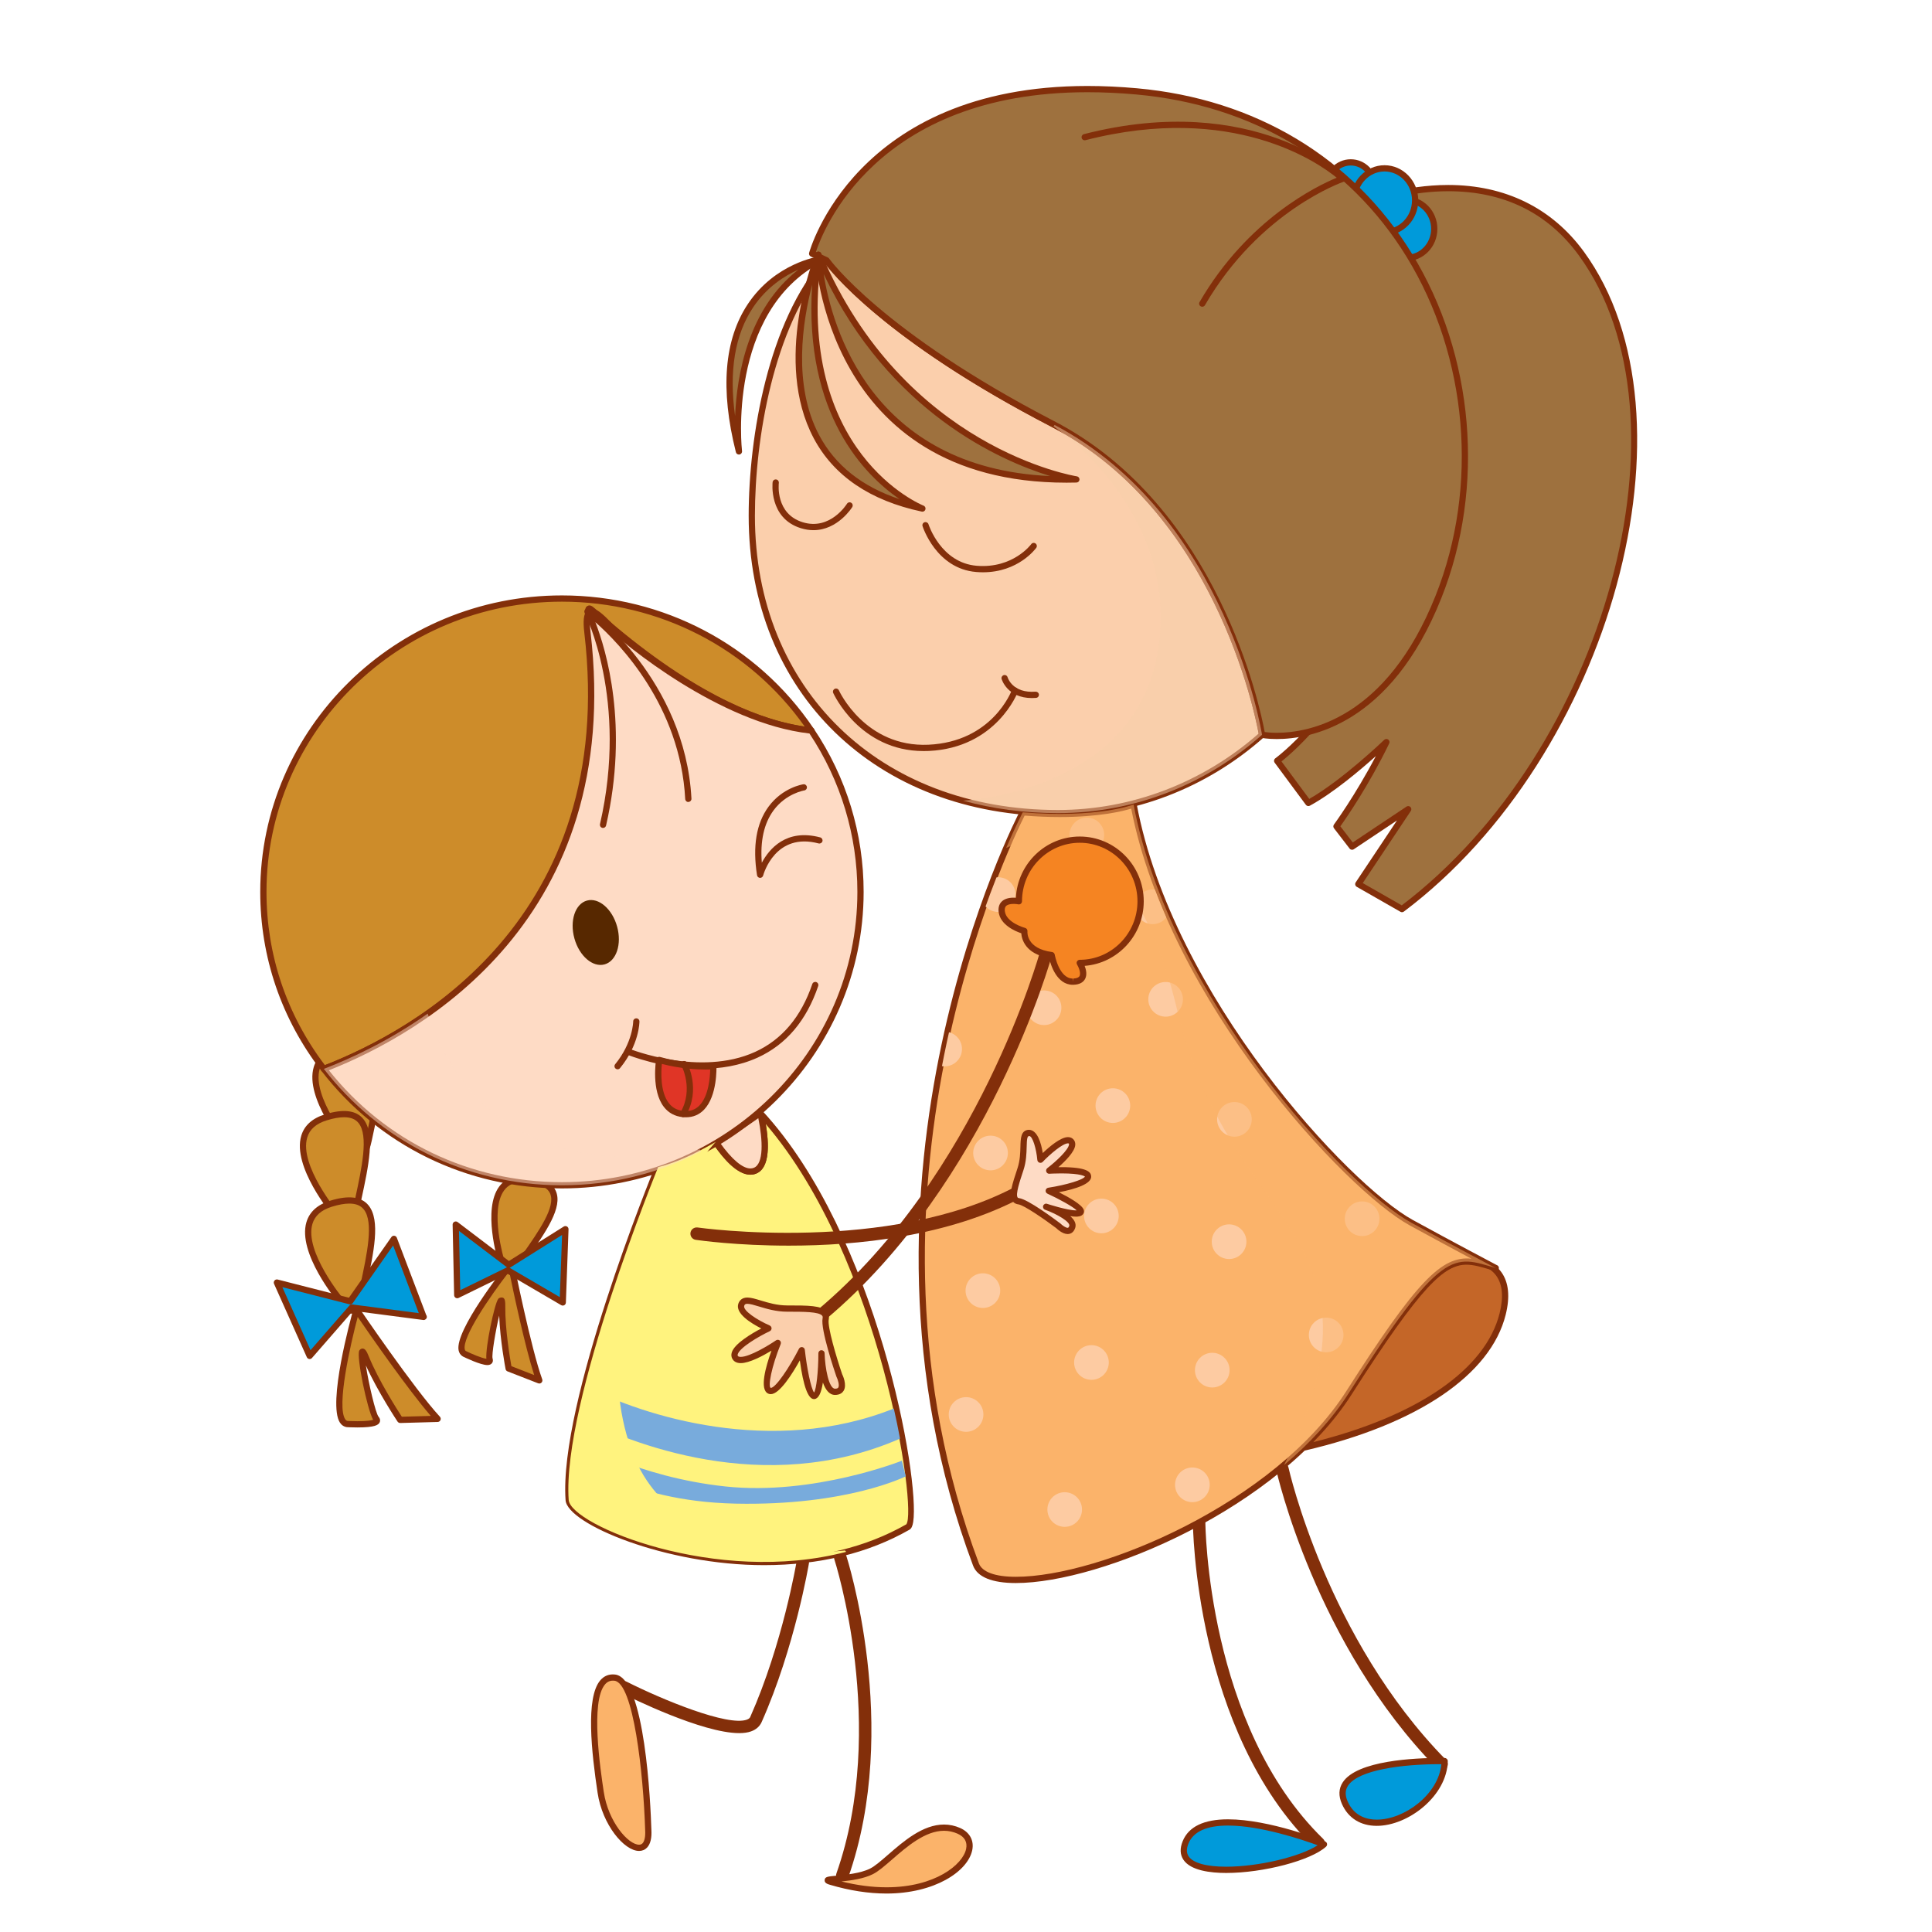 <?xml version="1.0" encoding="utf-8"?>
<!-- Generator: Adobe Illustrator 16.0.0, SVG Export Plug-In . SVG Version: 6.00 Build 0)  -->
<!DOCTYPE svg PUBLIC "-//W3C//DTD SVG 1.1//EN" "http://www.w3.org/Graphics/SVG/1.1/DTD/svg11.dtd">
<svg version="1.1" id="Capa_1" xmlns="http://www.w3.org/2000/svg" xmlns:xlink="http://www.w3.org/1999/xlink" x="0px" y="0px"
	 width="400px" height="400px" viewBox="0 0 400 400" enable-background="new 0 0 400 400" xml:space="preserve">
<g>
	<g>
		<g>
			<g>
				<path fill="#FFF37E" d="M157.445,230.511c0.742,3.276,2.017,10.626-1.146,11.875c-2.786,1.101-6.216-3.135-8.126-5.954
					c-3.752,2.16-8.093,4.295-11.903,5.201c0,0-19.973,48.729-18.528,68.925c0.435,6.03,41.27,22.13,70.22,5.598
					C190.973,314.438,182.805,258.11,157.445,230.511z"/>
				<path fill="#832F0A" d="M158.183,324.047c-0.002,0-0.002,0-0.002,0c-20.292,0-40.728-8.504-41.084-13.44
					c-1.438-20.117,17.755-67.223,18.572-69.218c0.08-0.192,0.245-0.336,0.45-0.386c3.188-0.756,7.135-2.483,11.731-5.13
					c0.293-0.166,0.666-0.085,0.855,0.197c2.891,4.256,5.594,6.404,7.357,5.715c2.215-0.877,1.84-6.324,0.751-11.13
					c-0.064-0.285,0.071-0.58,0.331-0.716c0.259-0.136,0.578-0.081,0.775,0.136c23.699,25.789,32.558,75.978,31.148,85.029
					c-0.138,0.884-0.38,1.382-0.787,1.614C179.766,321.58,169.637,324.047,158.183,324.047z M136.743,242.183
					c-1.68,4.156-19.714,49.342-18.357,68.33c0.241,3.354,18.556,12.239,39.795,12.243c11.227,0,21.139-2.411,29.46-7.16
					c2.313-2.895-5.241-55.047-29.096-82.873c0.686,4.049,0.896,9.116-2.008,10.263c-0.377,0.15-0.774,0.224-1.186,0.224
					c-2.622,0.002-5.401-3.109-7.373-5.921C143.645,239.745,139.869,241.391,136.743,242.183z"/>
			</g>
			<g>
				<g>
					<path fill="#78ABDC" d="M186.344,297.851c-0.37-1.975-0.801-4.06-1.288-6.229c-25.244,10.078-52.129,1.436-63.595-4.537
						c-0.543,2.166-1.038,4.299-1.477,6.379C130.032,298.58,158.127,310.18,186.344,297.851z"/>
				</g>
			</g>
			<g>
				<path fill="#78ABDC" d="M119.194,298.225l-0.323,3.069c0,0,10.485,9.534,33.438,10.017c23.102,0.484,35.218-5.653,35.218-5.653
					l-0.807-3.231c0,0-18.254,7.269-36.51,5.332C131.957,305.818,119.194,298.225,119.194,298.225z"/>
			</g>
			<g>
				<path fill="#FEDBC5" d="M156.299,242.386c3.163-1.249,1.889-8.599,1.146-11.875c-0.024-0.023-0.047-0.052-0.072-0.077
					c0,0-4.042,3.028-9.2,5.998C150.083,239.251,153.513,243.486,156.299,242.386z"/>
				<path fill="#832F0A" d="M155.352,243.209L155.352,243.209c-2.777,0-5.728-3.486-7.716-6.415
					c-0.101-0.147-0.135-0.331-0.094-0.506s0.152-0.326,0.309-0.415c5.063-2.915,9.097-5.926,9.137-5.957
					c0.251-0.188,0.603-0.168,0.831,0.048c0.085,0.085,0.229,0.286,0.257,0.406c0.933,4.114,1.973,11.229-1.538,12.615
					C156.16,243.136,155.763,243.209,155.352,243.209z M149.1,236.64c2.382,3.363,4.642,5.277,6.252,5.277l0,0
					c0.251,0,0.484-0.042,0.712-0.132c2.085-0.824,1.875-5.7,0.935-10.277C155.654,232.47,152.667,234.55,149.1,236.64z"/>
			</g>
		</g>
		<g>
			<g>
				<g>
					<g>
						<path fill="#CD8C2A" d="M115.974,235.664c0,0-5.532-18.078,5.254-16.974s4.03,9.626-1.441,17.501
							C116.543,240.856,115.974,235.664,115.974,235.664z"/>
						<path fill="#832F0A" d="M117.478,238.782c-1.763,0-2.112-2.736-2.145-3.05c-0.113-0.326-3.272-10.83,0.192-15.515
							c1.258-1.694,3.139-2.438,5.767-2.168c3.223,0.331,5.167,1.319,5.948,3.026c1.551,3.397-2.06,8.544-5.884,13.995l-1.042,1.488
							C119.262,238.075,118.359,238.782,117.478,238.782z M120.309,219.291c-1.671,0-2.896,0.553-3.743,1.695
							c-3.079,4.162-0.007,14.386,0.024,14.488c0.112,0.891,0.491,2.016,0.888,2.016c0.104,0,0.673-0.081,1.779-1.668l1.043-1.493
							c3.446-4.912,7.011-9.993,5.765-12.716c-0.563-1.236-2.215-2.003-4.902-2.277C120.865,219.304,120.58,219.291,120.309,219.291
							z"/>
					</g>
					<g>
						<path fill="#CD8C2A" d="M109.029,246.288c0,0-5.534-18.079,5.25-16.974c10.787,1.103,4.032,9.626-1.439,17.5
							C109.593,251.482,109.029,246.288,109.029,246.288z"/>
						<path fill="#832F0A" d="M110.529,249.406c-1.761,0-2.109-2.736-2.146-3.05c-0.109-0.326-3.268-10.831,0.195-15.515
							c1.256-1.694,3.132-2.438,5.764-2.169c3.224,0.328,5.17,1.32,5.949,3.025c1.554,3.397-2.056,8.545-5.88,13.993l-1.042,1.492
							C112.315,248.702,111.412,249.406,110.529,249.406z M113.359,229.915c-1.674,0-2.896,0.553-3.74,1.694
							c-3.079,4.16-0.005,14.387,0.026,14.488c0.111,0.894,0.489,2.019,0.884,2.019c0.105,0,0.676-0.083,1.779-1.672l1.045-1.493
							c3.445-4.914,7.009-9.992,5.762-12.716c-0.563-1.236-2.215-2.001-4.903-2.276
							C113.914,229.928,113.632,229.915,113.359,229.915z"/>
					</g>
					<g>
						<path fill="#CD8C2A" d="M103.793,261.127c0,0-5.531-18.083,5.25-16.976c10.787,1.104,4.034,9.626-1.438,17.5
							C104.358,266.318,103.793,261.127,103.793,261.127z"/>
						<path fill="#832F0A" d="M105.295,264.243c-1.761,0-2.109-2.733-2.143-3.047c-0.113-0.324-3.271-10.835,0.193-15.518
							c1.255-1.696,3.134-2.435,5.763-2.17c3.224,0.33,5.171,1.319,5.948,3.027c1.555,3.397-2.057,8.546-5.88,13.995l-1.042,1.49
							C107.08,263.539,106.177,264.243,105.295,264.243z M108.125,244.75c-1.672,0-2.896,0.554-3.74,1.694
							c-3.083,4.167-0.006,14.392,0.025,14.493c0.111,0.892,0.488,2.015,0.885,2.015c0.102,0,0.675-0.081,1.778-1.668l1.046-1.493
							c3.445-4.914,7.011-9.993,5.764-12.717c-0.565-1.238-2.217-2.005-4.906-2.279C108.679,244.765,108.396,244.75,108.125,244.75z
							"/>
					</g>
				</g>
				<g>
					<g>
						<path fill="#CD8C2A" d="M105.781,261.753c0,0,3.502,17.498,5.872,24.045l-6.346-2.474c0,0-1.408-7.372-1.341-12.891
							c0.07-5.512-3.127,9.358-2.597,11.023c0.53,1.662-5.251-1.189-5.251-1.189C92.683,278.201,105.781,261.753,105.781,261.753
							L105.781,261.753z"/>
					</g>
					<g>
						<path fill="#832F0A" d="M111.653,286.443c-0.079,0-0.157-0.015-0.232-0.043l-6.352-2.473
							c-0.207-0.082-0.357-0.264-0.396-0.481c-0.053-0.27-1.126-5.932-1.323-11.057c-0.761,3.206-1.591,8.131-1.363,8.871
							c0.147,0.459,0.02,0.767-0.111,0.949c-0.202,0.274-0.531,0.414-0.97,0.414c-1.429,0-4.702-1.593-5.071-1.772
							c-0.498-0.298-0.789-0.743-0.891-1.315c-0.747-4.129,9.198-16.758,10.333-18.188c0.159-0.191,0.415-0.281,0.661-0.224
							c0.245,0.061,0.429,0.256,0.48,0.501c0.035,0.176,3.516,17.529,5.845,23.954c0.089,0.234,0.023,0.504-0.155,0.679
							C111.981,286.381,111.82,286.443,111.653,286.443L111.653,286.443z M105.878,282.85l4.719,1.843
							c-1.944-6.046-4.355-17.479-5.167-21.443c-4.236,5.472-9.669,13.54-9.215,16.06c0.045,0.262,0.154,0.355,0.238,0.406
							c1.151,0.564,3.266,1.475,4.242,1.602c-0.209-2.361,1.653-11.299,2.454-12.389c0.226-0.306,0.881-0.416,1.148-0.146
							c0.254,0.256,0.329,0.658,0.315,1.661C104.555,275.154,105.606,281.33,105.878,282.85L105.878,282.85z"/>
					</g>
				</g>
				<g>
					<polygon fill="#009ADA" points="105.328,261.858 94.358,253.534 94.666,268.142 105.145,263.015 116.512,269.661 
						117.063,254.489 					"/>
					<path fill="#832F0A" d="M116.512,270.306c-0.111,0-0.223-0.028-0.324-0.086l-11.069-6.472l-10.169,4.976
						c-0.196,0.095-0.432,0.085-0.619-0.029c-0.188-0.115-0.306-0.317-0.309-0.539l-0.311-14.608
						c-0.005-0.246,0.131-0.476,0.353-0.588c0.224-0.116,0.486-0.09,0.685,0.06l10.614,8.057l11.355-7.135
						c0.204-0.128,0.462-0.131,0.667-0.012c0.208,0.119,0.332,0.344,0.322,0.581l-0.549,15.174
						c-0.008,0.228-0.134,0.435-0.336,0.544C116.727,270.279,116.62,270.306,116.512,270.306z M105.508,262.48l10.397,6.076
						l0.467-12.872l-10.702,6.723C105.619,262.438,105.565,262.462,105.508,262.48z M95.031,254.857l0.259,12.259l9.572-4.683
						c0.032-0.016,0.067-0.029,0.102-0.038c-0.008-0.007-0.017-0.015-0.026-0.024L95.031,254.857z"/>
				</g>
			</g>
			<g>
				<g>
					<g>
						<path fill="#CD8C2A" d="M72.086,237.233c0,0-13.801-16.51-2.005-20.124c11.802-3.616,8.489,8.311,6.235,18.991
							C74.98,242.432,72.086,237.233,72.086,237.233z"/>
						<path fill="#832F0A" d="M74.371,239.887c-1.473,0-2.635-1.947-2.85-2.34c-0.281-0.317-8.469-10.21-6.569-16.608
							c0.636-2.142,2.299-3.638,4.94-4.446c3.831-1.175,6.457-0.834,7.928,0.987c2.503,3.1,1.074,9.718-0.438,16.728l-0.434,2.027
							C76.757,237.137,76.178,239.887,74.371,239.887z M73.823,217.095c-0.987,0-2.184,0.214-3.552,0.632
							c-2.234,0.685-3.568,1.856-4.081,3.579c-1.705,5.743,6.31,15.417,6.39,15.515c0.449,0.774,1.257,1.775,1.791,1.775
							c0.366,0,0.904-0.691,1.313-2.629l0.437-2.033c1.379-6.403,2.81-13.024,0.694-15.642
							C76.166,217.485,75.187,217.095,73.823,217.095z"/>
					</g>
					<g>
						<path fill="#CD8C2A" d="M69.501,251.449c0,0-13.803-16.51-2.004-20.124c11.802-3.618,8.49,8.309,6.235,18.991
							C72.395,256.646,69.501,251.449,69.501,251.449z"/>
						<path fill="#832F0A" d="M71.786,254.104c-1.471,0-2.631-1.95-2.85-2.342c-0.28-0.316-8.468-10.21-6.568-16.609
							c0.635-2.142,2.296-3.637,4.939-4.446c3.833-1.174,6.457-0.834,7.928,0.988c2.503,3.098,1.074,9.718-0.438,16.725
							l-0.436,2.031C74.171,251.354,73.594,254.104,71.786,254.104z M71.24,231.311c-0.99,0-2.187,0.212-3.554,0.632
							c-2.233,0.685-3.567,1.854-4.08,3.577c-1.704,5.736,6.311,15.418,6.392,15.515c0.445,0.776,1.254,1.776,1.788,1.776
							c0.367,0,0.904-0.688,1.313-2.628l0.436-2.036c1.383-6.402,2.808-13.023,0.695-15.641
							C73.579,231.7,72.602,231.311,71.24,231.311z"/>
					</g>
					<g>
						<path fill="#CD8C2A" d="M70.579,269.326c0,0-13.805-16.508-2.005-20.123c11.801-3.616,8.489,8.31,6.235,18.99
							C73.473,274.524,70.579,269.326,70.579,269.326z"/>
						<path fill="#832F0A" d="M72.864,271.979c-1.472,0-2.635-1.946-2.851-2.338c-0.28-0.317-8.468-10.212-6.568-16.609
							c0.635-2.143,2.297-3.638,4.94-4.446c3.826-1.173,6.455-0.834,7.928,0.987c2.503,3.1,1.074,9.72-0.439,16.73l-0.434,2.023
							C75.25,269.229,74.672,271.979,72.864,271.979z M72.317,249.188c-0.99,0-2.186,0.214-3.552,0.632
							c-2.234,0.686-3.569,1.854-4.082,3.579c-1.703,5.735,6.31,15.416,6.391,15.515c0.448,0.773,1.256,1.773,1.79,1.773
							c0.366,0,0.903-0.689,1.313-2.629l0.434-2.027c1.381-6.404,2.811-13.027,0.696-15.646
							C74.657,249.58,73.68,249.188,72.317,249.188z"/>
					</g>
				</g>
				<g>
					<g>
						<path fill="#CD8C2A" d="M73.805,271.142c0,0,11.412,16.8,16.798,22.613l-7.754,0.216c0,0-4.737-7.105-7.108-12.921
							c-2.368-5.816,0.864,11.196,2.155,12.705c1.292,1.511-6.03,1.077-6.03,1.077C67.341,294.187,73.805,271.142,73.805,271.142
							L73.805,271.142z"/>
					</g>
					<g>
						<path fill="#832F0A" d="M74.004,295.537c-1.192,0-2.175-0.059-2.175-0.059c-0.623-0.089-1.101-0.411-1.452-0.94
							c-2.586-3.971,2.244-21.579,2.805-23.572c0.067-0.244,0.269-0.424,0.518-0.463c0.242-0.038,0.498,0.064,0.639,0.273
							c0.115,0.169,11.449,16.828,16.738,22.54c0.172,0.186,0.223,0.457,0.123,0.688c-0.099,0.235-0.325,0.39-0.577,0.396
							l-7.754,0.218c-0.208,0-0.435-0.103-0.555-0.286c-0.046-0.065-4.077-6.135-6.563-11.63c0.559,3.68,2.008,9.903,2.635,10.634
							c0.439,0.512,0.304,0.97,0.222,1.141C78.356,295.027,77.623,295.537,74.004,295.537L74.004,295.537z M71.954,294.19
							c0.034,0,0.954,0.057,2.05,0.057c2.027,0,2.9-0.175,3.256-0.286c-1.248-2.188-3.479-13.041-2.888-14.318
							c0.106-0.229,0.418-0.445,0.67-0.445c0.548,0,0.855,0.518,1.301,1.608c2.042,5.025,5.936,11.109,6.848,12.511l6.002-0.166
							c-4.762-5.509-12.614-16.821-15.133-20.492c-1.596,6.024-4.371,18.45-2.597,21.172
							C71.651,294.118,71.834,294.174,71.954,294.19L71.954,294.19L71.954,294.19z"/>
					</g>
				</g>
				<g>
					<polygon fill="#009ADA" points="72.512,269.419 57.326,265.542 64.111,280.727 72.834,270.711 87.697,272.649 81.558,256.496 
											"/>
					<path fill="#832F0A" d="M64.111,281.372c-0.031,0-0.062-0.003-0.095-0.007c-0.216-0.032-0.403-0.174-0.493-0.377l-6.786-15.183
						c-0.102-0.226-0.064-0.491,0.096-0.681c0.159-0.189,0.412-0.272,0.653-0.211l14.752,3.767l8.791-12.555
						c0.136-0.199,0.369-0.301,0.607-0.273c0.239,0.03,0.44,0.187,0.525,0.413l6.075,15.983c0.085,0.111,0.138,0.249,0.138,0.4
						c0,0.359-0.341,0.664-0.663,0.646c-0.031,0.004-0.065,0-0.099-0.007l-14.519-1.892l-8.496,9.754
						C64.476,281.293,64.298,281.372,64.111,281.372z M58.461,266.499l5.83,13.041l8.057-9.254c0.143-0.163,0.357-0.251,0.572-0.216
						l13.788,1.799l-5.32-14.004l-8.347,11.924c-0.154,0.22-0.43,0.321-0.688,0.255L58.461,266.499z"/>
				</g>
			</g>
			<g>
				<path fill="#CD8C2A" d="M122.264,130.925c-0.857-7.325-1.074-5.386,4.094-1.295c2.113,1.673,22.313,19.611,41.604,21.622
					c-11.059-16.461-30.042-27.33-51.618-27.33c-34.141,0-61.817,27.193-61.817,60.739c0,13.768,4.668,26.456,12.522,36.645
					C86.598,213.77,129.267,190.477,122.264,130.925z"/>
				<path fill="#832F0A" d="M67.047,221.953c-0.195,0-0.387-0.09-0.511-0.251c-8.279-10.741-12.656-23.546-12.656-37.041
					c0-33.847,28.021-61.386,62.463-61.386c20.987,0,40.436,10.27,52.062,27.481c0.145,0.118,0.234,0.295,0.234,0.495
					c0,0.363-0.313,0.668-0.661,0.646c-0.031-0.001-0.057-0.001-0.083-0.001c-8.25-0.862-22.094-5.23-41.209-21.159
					c-0.332-0.276-0.577-0.482-0.73-0.6c-1.293-1.027-2.253-1.916-2.951-2.564c-0.183-0.171-0.37-0.344-0.539-0.495
					c0.045,0.515,0.133,1.238,0.232,2.025l0.209,1.744c7.067,60.11-36.546,83.706-55.626,91.061
					C67.203,221.939,67.126,221.953,67.047,221.953z M116.343,124.569c-33.729,0-61.17,26.958-61.17,60.092
					c0,13.045,4.18,25.437,12.093,35.868c19.025-7.442,61.264-30.79,54.357-89.529l-0.209-1.74
					c-0.312-2.522-0.396-3.201-0.005-3.642c0.123-0.138,0.419-0.272,0.603-0.272c0.491,0,0.895,0.374,1.871,1.281
					c0.684,0.634,1.618,1.501,2.875,2.496c0.158,0.125,0.412,0.338,0.756,0.623c17.803,14.834,30.897,19.501,39.098,20.688
					C155.153,134.21,136.471,124.569,116.343,124.569z"/>
			</g>
			<g>
				<path fill="#FEDBC5" d="M167.961,151.251c-19.29-2.01-39.7-19.715-41.604-21.622c-2.154-2.155-5.598-6.03-4.738,1.295
					c7,59.552-35.021,82.845-54.572,90.381c11.287,14.638,29.164,24.097,49.295,24.097c34.14,0,61.814-27.195,61.814-60.741
					C178.157,172.314,174.402,160.838,167.961,151.251z"/>
				<path fill="#832F0A" d="M116.343,246.049c-19.721,0-37.876-8.875-49.807-24.347c-0.126-0.16-0.165-0.374-0.111-0.57
					c0.055-0.196,0.202-0.354,0.39-0.427c18.612-7.176,61.148-30.281,54.162-89.705c-0.285-2.438-0.139-3.83,0.472-4.518
					c0.272-0.308,0.636-0.469,1.046-0.469c1.109,0,2.331,1.15,3.937,2.772l0.384,0.387c0.193,0.192,21.099,19.34,41.214,21.436
					c0.19,0.02,0.361,0.125,0.468,0.282c6.744,10.034,10.309,21.712,10.309,33.77C178.805,218.512,150.784,246.049,116.343,246.049z
					 M68.091,221.593c11.688,14.733,29.226,23.162,48.252,23.162c33.728,0,61.169-26.958,61.169-60.094
					c0-11.701-3.43-23.036-9.922-32.799c-18.559-2.092-38.51-18.592-41.689-21.775l-0.389-0.391
					c-0.885-0.895-2.363-2.392-3.018-2.392c-0.197,0.168-0.555,0.809-0.233,3.543C129.253,190.326,87.377,213.96,68.091,221.593z"/>
			</g>
		</g>
		<g>
			<path fill="#832F0A" d="M174.392,389.605c-0.145,0-0.287-0.023-0.43-0.074c-0.673-0.237-1.03-0.975-0.792-1.647
				c10.708-30.439-0.325-64.734-0.438-65.076c-0.223-0.678,0.144-1.407,0.822-1.63c0.677-0.229,1.408,0.144,1.635,0.822
				c0.111,0.35,11.426,35.456,0.42,66.742C175.422,389.273,174.922,389.605,174.392,389.605L174.392,389.605z"/>
		</g>
		<g>
			<path fill="#832F0A" d="M153.049,358.824c-7.687,0-22.606-7.4-24.473-8.342c-0.639-0.323-0.893-1.1-0.573-1.735
				c0.325-0.638,1.096-0.894,1.738-0.572c7.516,3.79,20.929,9.289,24.888,7.861c0.486-0.177,0.637-0.403,0.701-0.556
				c6.729-15.138,9.571-32.043,9.601-32.21c0.116-0.705,0.76-1.192,1.485-1.063c0.704,0.116,1.18,0.781,1.063,1.485
				c-0.027,0.173-2.926,17.402-9.786,32.837c-0.397,0.898-1.157,1.569-2.196,1.938C154.809,358.712,153.981,358.824,153.049,358.824
				L153.049,358.824z"/>
		</g>
		<g>
			<path fill="#FBB36A" d="M172.02,389.607c-2.868-0.847,4.522-0.217,8.4-2.156s10.769-11.628,18.094-8.398
				C205.836,382.282,194.635,396.286,172.02,389.607z"/>
			<path fill="#832F0A" d="M183.543,392.036c-3.702,0-7.641-0.607-11.705-1.81c-0.466-0.139-1.17-0.345-1.107-0.989
				c0.066-0.675,0.609-0.726,2.414-0.895c1.866-0.177,4.988-0.471,6.986-1.468c1.006-0.504,2.279-1.608,3.752-2.89
				c3.196-2.778,7.174-6.233,11.566-6.233c1.14,0,2.258,0.239,3.324,0.708c1.999,0.882,2.938,2.608,2.515,4.618
				C200.359,387.482,193.468,392.036,183.543,392.036z M174.22,389.535c3.231,0.803,6.358,1.209,9.323,1.209
				c10.102,0,15.806-4.733,16.479-7.932c0.304-1.43-0.31-2.524-1.771-3.169c-0.898-0.397-1.845-0.6-2.802-0.6
				c-3.91,0-7.687,3.28-10.721,5.917c-1.536,1.337-2.866,2.494-4.02,3.07C178.812,388.979,176.23,389.332,174.22,389.535z"/>
		</g>
		<g>
			<path fill="#FBB36A" d="M134.217,378.836c0,0-0.968-30.855-6.944-31.501c-5.979-0.646-4.363,14.054-2.909,23.747
				C125.818,380.775,134.702,386.911,134.217,378.836z"/>
			<path fill="#832F0A" d="M132.317,383.218L132.317,383.218c-3.074,0-7.594-5.371-8.593-12.041
				c-1.241-8.274-2.532-19.691,0.567-23.293c0.793-0.919,1.805-1.328,3.05-1.19c6.221,0.671,7.357,26.875,7.521,32.124
				c0.104,1.712-0.195,2.967-0.888,3.7C133.543,382.977,132.973,383.218,132.317,383.218z M126.899,347.961
				c-0.652,0-1.183,0.25-1.627,0.767c-3.074,3.567-0.965,17.634-0.271,22.259c0.938,6.241,5.084,10.939,7.315,10.939l0,0
				c0.298,0,0.53-0.096,0.718-0.292c0.426-0.455,0.619-1.435,0.539-2.759c-0.369-11.73-2.424-30.472-6.371-30.897
				C127.1,347.966,126.996,347.961,126.899,347.961z"/>
		</g>
		<g>
			<path fill="#572800" d="M127.768,191.843c1.007,3.646-0.157,7.147-2.6,7.823c-2.445,0.674-5.241-1.737-6.247-5.385
				c-1.007-3.65,0.157-7.152,2.603-7.828C123.966,185.782,126.762,188.193,127.768,191.843z"/>
		</g>
		<g>
			<path fill="#832F0A" d="M157.373,181.753c-0.008,0-0.021,0-0.034,0c-0.301-0.017-0.555-0.242-0.603-0.544
				c-0.943-5.984-0.145-10.758,2.375-14.189c2.912-3.965,7.043-4.617,7.213-4.644c0.353-0.054,0.682,0.192,0.734,0.544
				c0.054,0.351-0.189,0.681-0.542,0.733c-0.038,0.007-3.796,0.618-6.38,4.152c-1.96,2.684-2.769,6.313-2.41,10.813
				c1.525-2.86,5.06-7.116,12.092-5.244c0.343,0.094,0.551,0.448,0.461,0.792c-0.096,0.344-0.446,0.542-0.793,0.458
				c-8.928-2.375-11.388,6.283-11.486,6.65C157.922,181.558,157.666,181.753,157.373,181.753L157.373,181.753z"/>
		</g>
		<g>
			<g>
				<path fill="#832F0A" d="M145.276,221.279c-8.159,0-15.081-2.786-15.501-2.955c-0.334-0.138-0.489-0.514-0.354-0.845
					c0.134-0.331,0.514-0.484,0.845-0.354c0.141,0.059,14.63,5.87,26.075,0.658c5.551-2.532,9.533-7.259,11.837-14.052
					c0.114-0.337,0.482-0.517,0.816-0.404c0.337,0.114,0.521,0.48,0.407,0.818c-2.421,7.145-6.635,12.127-12.528,14.814
					C153.092,220.683,149.053,221.279,145.276,221.279L145.276,221.279z"/>
			</g>
			<g>
				<path fill="#832F0A" d="M127.869,221.388c-0.147,0-0.291-0.047-0.41-0.146c-0.277-0.226-0.319-0.634-0.091-0.908
					c3.667-4.485,3.73-8.813,3.73-8.854c0-0.357,0.287-0.646,0.646-0.646l0,0c0.356,0,0.645,0.288,0.645,0.646
					c0,0.193-0.044,4.813-4.023,9.67C128.239,221.306,128.055,221.388,127.869,221.388L127.869,221.388z"/>
			</g>
			<g>
				<path fill="#E03526" d="M136.479,219.449c0,0-1.72,10.552,4.954,11.199c6.677,0.646,6.248-9.907,6.248-9.907
					S142.512,221.174,136.479,219.449z"/>
				<path fill="#832F0A" d="M142.011,231.323c-0.206,0-0.419-0.01-0.639-0.032c-1.645-0.158-2.968-0.875-3.933-2.127
					c-2.609-3.389-1.64-9.56-1.599-9.818c0.032-0.183,0.136-0.343,0.293-0.442c0.157-0.099,0.345-0.126,0.524-0.073
					c4.003,1.143,7.641,1.313,9.453,1.313c0.947,0,1.502-0.046,1.518-0.046c0.171-0.02,0.35,0.043,0.481,0.161
					c0.132,0.116,0.21,0.281,0.218,0.458c0.008,0.249,0.217,6.138-2.563,9.032C144.763,230.793,143.5,231.323,142.011,231.323z
					 M137.031,220.271c-0.166,1.655-0.358,5.781,1.434,8.106c0.748,0.971,1.739,1.503,3.031,1.628
					c1.394,0.132,2.464-0.244,3.338-1.151c1.902-1.982,2.175-5.886,2.202-7.434c-0.249,0.009-0.561,0.017-0.925,0.017
					C144.34,221.437,140.895,221.277,137.031,220.271z"/>
			</g>
			<g>
				<path fill="#832F0A" d="M141.434,231.294c-0.11,0-0.223-0.027-0.324-0.089c-0.308-0.177-0.414-0.576-0.233-0.881
					c2.8-4.803,0.233-9.659,0.208-9.706c-0.17-0.313-0.057-0.708,0.258-0.879c0.312-0.163,0.705-0.051,0.879,0.263
					c0.119,0.225,2.932,5.551-0.23,10.973C141.872,231.181,141.657,231.294,141.434,231.294L141.434,231.294z"/>
			</g>
		</g>
		<g>
			<path fill="#832F0A" d="M124.848,171.416c-0.045,0-0.094-0.004-0.144-0.018c-0.346-0.078-0.563-0.426-0.482-0.773
				c5.908-25.748-3.083-43.535-3.177-43.71c-0.138-0.268-0.074-0.593,0.154-0.789c0.228-0.193,0.557-0.209,0.799-0.033
				c0.2,0.145,19.865,14.68,21.159,39.258c0.02,0.357-0.256,0.662-0.608,0.68c-0.335,0.071-0.662-0.254-0.684-0.611
				c-1.011-19.249-13.601-32.197-18.599-36.608c2.264,5.844,6.941,21.5,2.215,42.103
				C125.412,171.214,125.146,171.416,124.848,171.416L124.848,171.416z"/>
		</g>
		<g>
			<g>
				<path fill="#FFF37E" d="M130.663,300.003c-11.462-32.351,17.51-63.571,17.51-63.571c-3.752,2.16-8.093,4.295-11.903,5.201
					c0,0-19.973,48.729-18.528,68.925c0.374,5.182,30.587,17.784,57.452,10.734l-0.267-0.288
					C174.927,321.004,139.711,325.526,130.663,300.003z"/>
			</g>
		</g>
		<g opacity="0.5">
			<g>
				<path fill="#FEDBC5" d="M88.553,209.862c-7.9,5.557-15.695,9.206-21.505,11.443c11.287,14.638,29.164,24.097,49.295,24.097
					c10.409,0,20.214-2.538,28.819-7.004l-0.283-0.429C105.817,245.64,92.717,222.387,88.553,209.862z"/>
			</g>
		</g>
	</g>
	<g>
		<g>
			<path fill="#832F0A" d="M273.037,382.928c-0.324,0-0.65-0.122-0.898-0.367c-24.87-24.225-25.166-67.052-25.166-67.481
				c0-0.716,0.58-1.292,1.295-1.292c0.712,0,1.289,0.576,1.289,1.292c0,0.422,0.306,42.175,24.382,65.632
				c0.514,0.496,0.524,1.313,0.025,1.825C273.708,382.793,273.374,382.928,273.037,382.928L273.037,382.928z"/>
		</g>
		<g>
			<path fill="#832F0A" d="M298.455,366.559c-0.332,0-0.668-0.13-0.92-0.388c-25.171-25.598-33.219-61.445-33.295-61.802
				c-0.152-0.696,0.288-1.387,0.986-1.537c0.706-0.146,1.385,0.289,1.536,0.986c0.079,0.351,7.979,35.486,32.615,60.542
				c0.5,0.511,0.494,1.326-0.017,1.828C299.109,366.434,298.785,366.559,298.455,366.559L298.455,366.559z"/>
		</g>
		<g>
			<path fill="#009ADA" d="M274.113,381.849c0,0-24.765-9.905-28.645-0.429C241.594,390.895,268.727,386.803,274.113,381.849z"/>
			<path fill="#832F0A" d="M253.862,387.776c-0.003,0-0.003,0-0.003,0c-3.197-0.002-7.328-0.474-8.836-2.723
				c-0.719-1.068-0.77-2.372-0.15-3.879c1.223-2.989,4.377-4.504,9.376-4.504c8.558,0,19.636,4.39,20.104,4.579
				c0.205,0.082,0.354,0.262,0.396,0.481c0.04,0.221-0.036,0.442-0.195,0.592C271.449,385.178,261.588,387.776,253.862,387.776z
				 M254.249,377.962c-4.422,0-7.175,1.246-8.181,3.701c-0.45,1.102-0.441,1.973,0.025,2.67c0.932,1.386,3.689,2.149,7.766,2.149
				h0.003c6.702,0,15.327-2.076,18.938-4.439C269.789,380.939,261.048,377.962,254.249,377.962z"/>
		</g>
		<g>
			<path fill="#009ADA" d="M299.102,364.619c0,0-24.771-0.646-20.676,8.615C282.514,382.495,298.887,374.743,299.102,364.619z"/>
			<path fill="#832F0A" d="M285.053,378.023c0,0,0,0-0.002,0c-3.363,0-5.927-1.608-7.218-4.527c-0.737-1.67-0.681-3.178,0.168-4.481
				c2.969-4.56,15.037-5.052,20.087-5.052c0.654,0,1.031,0.008,1.031,0.008c0.354,0.01,0.636,0.306,0.629,0.66
				C299.594,371.845,291.537,378.023,285.053,378.023z M298.088,365.254c-7.781,0-16.858,1.175-19.004,4.465
				c-0.604,0.928-0.626,1.993-0.067,3.253c1.371,3.107,4.037,3.762,6.034,3.762c0.002,0,0.002,0,0.002,0
				c5.72,0,12.776-5.229,13.365-11.478C298.317,365.256,298.208,365.254,298.088,365.254z"/>
		</g>
		<g>
			<g>
				<path fill="#FBCFAC" d="M261.285,152.129c-11.389,10.112-26.14,16.215-42.258,16.215c-36.045,0-63.375-23.894-63.375-61.545
					c0-17.869,4.695-40.755,15.466-52.911c0,0,10.593,15.111,46.778,33.85C254.082,106.477,261.285,152.129,261.285,152.129z"/>
				<path fill="#832F0A" d="M219.027,168.993c-37.695,0-64.022-25.575-64.022-62.193c0-16.47,4.093-40.32,15.631-53.34
					c0.131-0.147,0.321-0.214,0.519-0.216c0.198,0.01,0.379,0.111,0.492,0.272c0.106,0.15,10.969,15.223,46.547,33.647
					c36.059,18.674,43.657,64.405,43.731,64.866c0.033,0.217-0.044,0.438-0.21,0.581
					C249.82,163.176,234.658,168.993,219.027,168.993z M171.084,54.916c-10.899,12.873-14.787,35.893-14.787,51.884
					c0,35.856,25.795,60.9,62.73,60.9c15.197,0,29.943-5.614,41.56-15.816c-0.769-4.246-9.167-46.06-42.988-63.572
					C185.464,71.67,173.547,58.043,171.084,54.916z"/>
			</g>
			<g>
				<path fill="#832F0A" d="M168.418,109.765c-0.822,0-1.694-0.123-2.621-0.411c-6.686-2.075-5.845-9.452-5.834-9.53
					c0.046-0.352,0.36-0.604,0.724-0.558c0.354,0.043,0.604,0.363,0.561,0.721c-0.03,0.259-0.709,6.381,4.933,8.133
					c5.697,1.774,9.131-3.751,9.166-3.81c0.188-0.305,0.584-0.4,0.888-0.218c0.304,0.185,0.4,0.583,0.217,0.888
					C176.418,105.039,173.479,109.765,168.418,109.765L168.418,109.765z"/>
			</g>
			<g>
				<path fill="#832F0A" d="M203.509,118.486c-0.445,0-0.907-0.02-1.386-0.059c-8.31-0.673-11.094-9.408-11.118-9.498
					c-0.108-0.342,0.085-0.701,0.425-0.808c0.342-0.098,0.704,0.085,0.806,0.426c0.027,0.079,2.566,7.991,9.995,8.592
					c7.516,0.603,11.228-4.418,11.266-4.471c0.209-0.292,0.61-0.357,0.901-0.145c0.288,0.207,0.354,0.611,0.147,0.9
					C214.387,113.642,210.81,118.486,203.509,118.486L203.509,118.486z"/>
			</g>
			<g>
				<path fill="#832F0A" d="M191.234,155.5c-13.288,0-18.674-11.915-18.731-12.039c-0.141-0.328,0.007-0.708,0.334-0.852
					c0.324-0.15,0.706,0.003,0.854,0.331c0.051,0.12,5.447,11.831,18.545,11.247c13.175-0.619,17.139-10.984,17.304-11.424
					c0.121-0.333,0.49-0.507,0.827-0.383c0.336,0.122,0.506,0.491,0.382,0.827c-0.039,0.117-4.396,11.613-18.451,12.271
					C191.938,155.493,191.584,155.5,191.234,155.5L191.234,155.5z"/>
			</g>
			<g>
				<path fill="#832F0A" d="M213.645,144.526c-5.117,0-6.264-3.912-6.274-3.954c-0.094-0.341,0.106-0.696,0.446-0.793
					c0.348-0.098,0.699,0.104,0.796,0.446c0.042,0.137,1.046,3.338,5.792,2.978c0.353-0.008,0.663,0.236,0.693,0.591
					c0.027,0.357-0.238,0.669-0.594,0.697C214.208,144.513,213.92,144.526,213.645,144.526L213.645,144.526z"/>
			</g>
		</g>
		<g>
			<path fill="#9E713E" d="M283.483,41.86c0,0,27.937-11.318,43.939,10.662c24.231,33.277,5.813,103.388-37.155,135.695l-9.047-5.17
				l10.339-15.508l-11.631,7.754l-3.229-4.2c0,0,5.491-7.432,10.338-17.448c0,0-9.049,8.724-16.154,12.599l-6.462-8.72
				C264.421,157.524,313.206,122.63,283.483,41.86z"/>
			<path fill="#832F0A" d="M290.268,188.863c-0.112,0-0.221-0.029-0.319-0.086l-9.048-5.17c-0.156-0.089-0.268-0.238-0.306-0.414
				c-0.044-0.173-0.011-0.356,0.089-0.506l8.545-12.82l-8.941,5.962c-0.282,0.193-0.663,0.125-0.869-0.145l-3.232-4.199
				c-0.175-0.229-0.179-0.545-0.007-0.778c0.048-0.064,4.368-5.948,8.676-14.167c-3.225,2.891-8.837,7.643-13.662,10.272
				c-0.286,0.155-0.638,0.074-0.83-0.184l-6.46-8.722c-0.102-0.137-0.145-0.313-0.118-0.485c0.025-0.17,0.118-0.324,0.262-0.424
				c0.482-0.347,48.027-35.576,18.83-114.916c-0.12-0.328,0.042-0.691,0.364-0.822c0.299-0.122,7.414-2.962,16.609-2.962
				c11.787,0,21.503,4.787,28.098,13.841c24.82,34.092,5.653,104.304-37.291,136.593
				C290.542,188.818,290.405,188.863,290.268,188.863z M282.144,182.83l8.075,4.613c42.21-32.03,61.074-101.04,36.682-134.541
				c-6.431-8.831-15.531-13.31-27.051-13.31c-7.46,0-13.657,1.98-15.539,2.647c27.439,75.35-13.813,111.278-18.992,115.409
				l5.746,7.757c6.873-3.915,15.436-12.142,15.523-12.228c0.227-0.214,0.575-0.241,0.829-0.058c0.252,0.185,0.337,0.524,0.201,0.805
				c-4.188,8.661-8.917,15.477-10.114,17.154l2.568,3.34l11.128-7.418c0.256-0.17,0.599-0.137,0.817,0.08
				c0.217,0.218,0.251,0.559,0.081,0.814L282.144,182.83z"/>
		</g>
		<g>
			<g>
				<ellipse fill="#009ADA" cx="279.661" cy="38.738" rx="4.897" ry="5.119"/>
				<path fill="#832F0A" d="M279.66,44.503c-3.055,0-5.543-2.586-5.543-5.765c0-3.181,2.488-5.767,5.543-5.767
					c3.057,0,5.545,2.585,5.545,5.767C285.205,41.917,282.717,44.503,279.66,44.503z M279.66,34.263
					c-2.343,0-4.249,2.008-4.249,4.475s1.906,4.471,4.249,4.471c2.345,0,4.251-2.004,4.251-4.471S282.005,34.263,279.66,34.263z"/>
			</g>
			<g>
				<path fill="#009ADA" d="M296.947,47.383c0,3.325-2.588,6.021-5.762,6.021c-3.179,0-5.764-2.696-5.764-6.021
					s2.585-6.021,5.764-6.021C294.359,41.362,296.947,44.058,296.947,47.383z"/>
				<path fill="#832F0A" d="M291.186,54.049c-3.536,0-6.412-2.991-6.412-6.667s2.876-6.667,6.412-6.667
					c3.535,0,6.406,2.991,6.406,6.667S294.721,54.049,291.186,54.049z M291.186,42.008c-2.822,0-5.117,2.411-5.117,5.375
					c0,2.965,2.295,5.376,5.117,5.376c2.821,0,5.114-2.411,5.114-5.376C296.3,44.419,294.007,42.008,291.186,42.008z"/>
			</g>
			<g>
				<path fill="#009ADA" d="M292.989,41.479c0,3.661-2.843,6.631-6.341,6.631c-3.5,0-6.341-2.97-6.341-6.631
					c0-3.659,2.841-6.627,6.341-6.627C290.146,34.853,292.989,37.82,292.989,41.479z"/>
				<path fill="#832F0A" d="M286.648,48.756c-3.854,0-6.988-3.263-6.988-7.276c0-4.009,3.135-7.272,6.988-7.272
					c3.852,0,6.986,3.263,6.986,7.272C293.635,45.493,290.5,48.756,286.648,48.756z M286.648,35.5c-3.142,0-5.695,2.683-5.695,5.98
					c0,3.299,2.554,5.984,5.695,5.984c3.137,0,5.694-2.685,5.694-5.984C292.343,38.183,289.785,35.5,286.648,35.5z"/>
			</g>
		</g>
		<g>
			<g>
				<path fill="#9E713E" d="M261.285,152.129c0,0-7.203-45.653-43.389-64.391c-36.186-18.739-46.778-33.85-46.778-33.85
					l-2.976-1.367c0,0,10.015-38.771,67.201-33.601c57.184,5.167,79.286,62.423,62.465,104.679
					C284.563,156.878,261.285,152.129,261.285,152.129z"/>
				<path fill="#832F0A" d="M264.361,153.011c-1.972,0-3.154-0.238-3.203-0.25c-0.267-0.052-0.47-0.265-0.512-0.532
					c-0.072-0.453-7.576-45.549-43.048-63.917c-34.457-17.844-45.668-32.222-46.903-33.909l-2.823-1.294
					c-0.282-0.131-0.434-0.447-0.355-0.75c0.091-0.344,9.492-34.56,57.646-34.56c3.292,0,6.736,0.161,10.241,0.478
					c24.504,2.216,44.716,14.365,56.907,34.21c12.914,21.019,15.252,48.359,6.101,71.351
					C287.929,150.167,271.11,153.011,264.361,153.011z M261.842,151.562c0.482,0.066,1.355,0.154,2.52,0.154
					c6.483,0,22.659-2.763,32.848-28.356c9.003-22.62,6.705-49.519-5.998-70.197c-11.973-19.49-31.837-31.421-55.926-33.599
					c-3.463-0.313-6.869-0.472-10.123-0.472c-43.922,0-54.871,28.841-56.238,33.077l2.465,1.132
					c0.102,0.047,0.192,0.123,0.258,0.215c0.106,0.15,10.969,15.223,46.547,33.647C252.292,104.82,260.941,146.675,261.842,151.562z
					"/>
			</g>
			<g>
				<path fill="#9E713E" d="M169.727,53.728c0,0-25.797,3.765-16.74,39.737C152.986,93.464,149.524,64.419,169.727,53.728z"/>
				<path fill="#832F0A" d="M152.985,94.112c-0.29,0-0.552-0.197-0.626-0.488c-3.273-13.007-2.433-23.344,2.508-30.726
					c5.609-8.387,14.396-9.756,14.766-9.808c0.307-0.051,0.609,0.138,0.707,0.438c0.1,0.299-0.032,0.624-0.311,0.771
					c-19.585,10.365-16.436,38.804-16.4,39.091c0.041,0.339-0.189,0.649-0.526,0.711C153.064,94.109,153.024,94.112,152.985,94.112z
					 M165.299,55.82c-2.879,1.286-6.578,3.633-9.371,7.816c-3.785,5.669-5.032,13.218-3.735,22.503
					C152.558,77.672,154.877,63.93,165.299,55.82z"/>
			</g>
			<g>
				<path fill="#9E713E" d="M169.437,52.736c0,0-17.878,44.156,21.538,52.555C190.975,105.291,163.618,94.737,169.437,52.736z"/>
				<path fill="#832F0A" d="M190.975,105.938c-0.043,0-0.09-0.005-0.134-0.015c-10.702-2.28-18.229-7.394-22.374-15.2
					c-8.475-15.96,0.004-37.329,0.37-38.23c0.121-0.301,0.452-0.461,0.766-0.379c0.313,0.082,0.517,0.39,0.474,0.711
					c-5.681,41.019,20.863,51.759,21.132,51.863c0.315,0.122,0.483,0.464,0.387,0.786
					C191.513,105.753,191.256,105.938,190.975,105.938z M168.149,58.951c-1.972,7.528-4.078,20.742,1.461,31.172
					c3.302,6.214,8.886,10.649,16.634,13.224C179.166,98.493,166.403,85.906,168.149,58.951z"/>
			</g>
			<g>
				<path fill="#9E713E" d="M169.437,52.736c0,0,1.507,47.818,53.419,46.523C222.855,99.259,186.881,93.877,169.437,52.736z"/>
				<path fill="#832F0A" d="M220.809,99.933c0,0-0.003,0-0.006,0c-49.942-0.004-52-46.706-52.015-47.177
					c-0.009-0.309,0.205-0.583,0.508-0.651c0.305-0.071,0.613,0.093,0.733,0.378c17.106,40.343,52.565,46.085,52.923,46.138
					c0.33,0.051,0.567,0.345,0.548,0.678c-0.021,0.337-0.295,0.599-0.631,0.607C222.173,99.925,221.488,99.933,220.809,99.933z
					 M170.536,56.758c1.726,10.894,9.811,40.126,46.891,41.807C207.096,95.384,184.184,85.367,170.536,56.758z"/>
			</g>
		</g>
		<g>
			<path fill="#C46628" d="M305.614,261.071c0,0,8.075,0.646,5.493,10.984c-2.586,10.339-14.701,21.484-41.032,27.626
				c0,0,7.53-8.861,10.823-14.058C289.298,272.381,297.052,259.617,305.614,261.071z"/>
			<path fill="#832F0A" d="M270.075,300.327c-0.223,0-0.433-0.115-0.555-0.311c-0.144-0.237-0.118-0.542,0.06-0.755
				c0.078-0.088,7.543-8.888,10.772-13.983l0.837-1.324c7.702-12.157,14.975-23.643,23.082-23.643c0.485,0,0.971,0.042,1.451,0.121
				c0.076,0.004,3.203,0.285,5.12,2.952c1.525,2.122,1.823,5.094,0.892,8.828c-3.107,12.429-18.238,22.67-41.512,28.097
				C270.173,300.319,270.123,300.327,270.075,300.327z M304.271,261.604c-7.395,0-14.486,11.192-21.986,23.041l-0.842,1.326
				c-2.461,3.886-7.318,9.854-9.615,12.621c21.707-5.41,35.75-15.087,38.651-26.693c0.835-3.342,0.607-5.947-0.677-7.746
				c-1.557-2.184-4.214-2.436-4.241-2.439C305.099,261.639,304.684,261.604,304.271,261.604z"/>
		</g>
		<g>
			<path fill="#FBB36A" d="M211.758,168.185c0,0-39.93,75.092-9.691,155.729c3.877,10.335,57.832-5.171,77.217-35.54
				c19.385-30.371,21.646-28.432,30.371-25.848c0,0-8.026-4.211-17.447-9.372c-13.571-7.43-50.079-46.845-57.51-86.584
				C234.697,166.569,227.266,169.478,211.758,168.185z"/>
			<path fill="#832F0A" d="M210.303,327.752c-4.896,0-7.957-1.247-8.842-3.613c-29.993-79.983,9.326-155.503,9.727-156.258
				c0.121-0.228,0.357-0.363,0.625-0.339c2.617,0.216,5.177,0.328,7.607,0.328c10.027,0,14.994-1.884,15.043-1.904
				c0.176-0.068,0.378-0.057,0.551,0.038c0.166,0.093,0.285,0.258,0.319,0.447c7.418,39.676,43.901,78.863,57.181,86.136
				c8.761,4.799,16.403,8.822,17.343,9.316c0.272,0.075,0.474,0.325,0.474,0.622c0,0.361-0.294,0.584-0.66,0.646
				c-0.063-0.001-0.137-0.006-0.201-0.026l-0.861-0.258c-1.862-0.561-3.468-1.046-4.991-1.046c-4.492,0-9.2,4.023-23.789,26.88
				C264.85,312.185,228.065,327.752,210.303,327.752z M212.136,168.862c-2.963,5.856-38.162,78.296-9.465,154.821
				c0.669,1.792,3.384,2.777,7.632,2.777c17.479,0,53.688-15.331,68.434-38.436c14.592-22.859,19.789-28.087,25.915-27.418
				c-3.229-1.722-7.817-4.181-12.757-6.887c-13.354-7.313-49.894-46.484-57.692-86.303c-1.739,0.534-6.582,1.745-14.782,1.745
				C217.088,169.162,214.641,169.063,212.136,168.862z"/>
		</g>
		<g>
			<defs>
				<path id="SVGID_1_" d="M211.886,169.121c0,0-39.124,73.579-9.497,152.59c3.802,10.133,56.67-5.062,75.663-34.822
					c18.997-29.759,21.212-27.857,29.757-25.325c0,0-7.865-4.127-17.093-9.18c-13.297-7.282-49.072-45.906-56.351-84.845
					C234.365,167.539,227.085,170.389,211.886,169.121z"/>
			</defs>
			<clipPath id="SVGID_2_">
				<use xlink:href="#SVGID_1_"  overflow="visible"/>
			</clipPath>
			<g clip-path="url(#SVGID_2_)">
				<g>
					<path fill="#FDCBA2" d="M244.916,206.9c0,1.981-1.606,3.59-3.585,3.59c-1.984,0-3.589-1.608-3.589-3.59
						c0-1.98,1.604-3.587,3.589-3.587C243.31,203.313,244.916,204.92,244.916,206.9z"/>
				</g>
				<g>
					<circle fill="#FDCBA2" cx="230.406" cy="228.903" r="3.589"/>
				</g>
				<g>
					<path fill="#FDCBA2" d="M259.16,231.751c0,1.979-1.605,3.589-3.585,3.589c-1.981,0-3.586-1.609-3.586-3.589
						c0-1.979,1.604-3.587,3.586-3.587C257.555,228.164,259.16,229.772,259.16,231.751z"/>
				</g>
				<g>
					<path fill="#FDCBA2" d="M258.056,257.078c0,1.981-1.606,3.59-3.59,3.59c-1.986,0-3.588-1.608-3.588-3.59
						c0-1.979,1.602-3.587,3.588-3.587C256.449,253.491,258.056,255.1,258.056,257.078z"/>
				</g>
				<g>
					<path fill="#FDCBA2" d="M285.598,252.332c0,1.981-1.606,3.587-3.587,3.587c-1.985,0-3.591-1.605-3.591-3.587
						c0-1.982,1.605-3.592,3.591-3.592C283.991,248.74,285.598,250.35,285.598,252.332z"/>
				</g>
				<g>
					<path fill="#FDCBA2" d="M254.571,283.672c0,1.981-1.604,3.591-3.588,3.591c-1.985,0-3.585-1.609-3.585-3.591
						s1.6-3.591,3.585-3.591C252.967,280.081,254.571,281.69,254.571,283.672z"/>
				</g>
				<g>
					<path fill="#FDCBA2" d="M229.564,282.09c0,1.982-1.607,3.59-3.589,3.59c-1.986,0-3.591-1.607-3.591-3.59
						c0-1.981,1.604-3.59,3.591-3.59C227.957,278.5,229.564,280.108,229.564,282.09z"/>
				</g>
				<g>
					<path fill="#FDCBA2" d="M208.668,238.717c0,1.982-1.603,3.59-3.588,3.59s-3.59-1.607-3.59-3.59s1.604-3.591,3.59-3.591
						S208.668,236.734,208.668,238.717z"/>
				</g>
				<g>
					<path fill="#FDCBA2" d="M219.749,208.643c0,1.979-1.603,3.587-3.589,3.587c-1.983,0-3.589-1.608-3.589-3.587
						c0-1.98,1.605-3.588,3.589-3.588C218.146,205.055,219.749,206.662,219.749,208.643z"/>
				</g>
				<g>
					<circle fill="#FDCBA2" cx="203.497" cy="267.21" r="3.588"/>
				</g>
				<g>
					<circle fill="#FDCBA2" cx="220.434" cy="312.533" r="3.584"/>
				</g>
				<g>
					<path fill="#FDCBA2" d="M203.601,292.851c0,1.981-1.604,3.591-3.584,3.591c-1.985,0-3.59-1.609-3.59-3.591
						s1.604-3.587,3.59-3.587C201.996,289.264,203.601,290.869,203.601,292.851z"/>
				</g>
				<g>
					<path fill="#FDCBA2" d="M199.169,217.191c0,1.979-1.606,3.587-3.584,3.587c-1.985,0-3.591-1.608-3.591-3.587
						c0-1.982,1.605-3.59,3.591-3.59C197.563,213.602,199.169,215.209,199.169,217.191z"/>
				</g>
				<g>
					<path fill="#FDCBA2" d="M210.249,185.215c0,1.979-1.605,3.588-3.584,3.588c-1.983,0-3.59-1.609-3.59-3.588
						c0-1.981,1.606-3.59,3.59-3.59C208.644,181.625,210.249,183.233,210.249,185.215z"/>
				</g>
				<g>
					<path fill="#FDCBA2" d="M228.608,172.868c0,1.982-1.604,3.591-3.583,3.591c-1.985,0-3.59-1.608-3.59-3.591
						c0-1.978,1.604-3.587,3.59-3.587C227.004,169.281,228.608,170.89,228.608,172.868z"/>
				</g>
				<g>
					<path fill="#FDCBA2" d="M242.225,187.748c0,1.982-1.604,3.59-3.585,3.59c-1.984,0-3.589-1.607-3.589-3.59
						s1.604-3.588,3.589-3.588C240.62,184.16,242.225,185.766,242.225,187.748z"/>
				</g>
				<g>
					<path fill="#FDCBA2" d="M250.459,307.415c0,1.982-1.605,3.591-3.591,3.591c-1.984,0-3.588-1.608-3.588-3.591
						s1.604-3.587,3.588-3.587C248.854,303.828,250.459,305.433,250.459,307.415z"/>
				</g>
				<g>
					<path fill="#FDCBA2" d="M231.618,251.748c0,1.981-1.606,3.591-3.583,3.591c-1.986,0-3.592-1.609-3.592-3.591
						s1.605-3.587,3.592-3.587C230.012,248.161,231.618,249.767,231.618,251.748z"/>
				</g>
				<g>
					<path fill="#FDCBA2" d="M278.156,276.39c0,1.982-1.604,3.59-3.59,3.59c-1.975,0-3.584-1.607-3.584-3.59
						c0-1.981,1.609-3.589,3.584-3.589C276.552,272.801,278.156,274.408,278.156,276.39z"/>
				</g>
			</g>
		</g>
		<g opacity="0.5">
			<path fill="#FBB36A" d="M292.207,253.153c-13.571-7.43-50.079-46.845-57.51-86.584c0,0-7.432,2.909-22.939,1.616
				c0,0-1.386,2.613-3.445,7.38c1.664-0.813,24.843-11.186,35.43,33.652c10.931,46.274,45.699,45.37,22.123,94.103
				c5.264-4.456,9.914-9.456,13.418-14.946c19.385-30.371,21.646-28.432,30.371-25.848
				C309.654,262.525,301.628,258.314,292.207,253.153z"/>
		</g>
		<g>
			<g>
				<path fill="#832F0A" d="M170.084,273.51c-0.373,0-0.735-0.155-0.991-0.462c-0.462-0.547-0.388-1.362,0.159-1.821
					c33.229-27.849,45.979-73.842,46.105-74.302c0.189-0.688,0.897-1.103,1.586-0.91c0.688,0.187,1.094,0.896,0.907,1.585
					c-0.124,0.47-13.097,47.246-46.937,75.606C170.672,273.412,170.375,273.51,170.084,273.51L170.084,273.51z"/>
			</g>
			<g>
				<path fill="#FBCFAC" d="M173.746,284.71c0,0-3.231-9.474-2.803-11.629c0.429-2.156-3.017-2.156-7.97-2.156
					c-4.954,0-8.612-3.013-9.476-0.861c-0.863,2.153,5.597,4.955,5.597,4.955s-8.183,3.877-6.89,6.031
					c1.293,2.153,8.829-3.018,8.829-3.018s-3.661,9.05-1.721,9.911c1.938,0.861,6.677-8.401,6.677-8.401s1.076,9.691,2.585,9.477
					c1.508-0.214,1.508-8.829,1.508-8.829s0.215,7.968,2.8,7.968C175.467,288.157,173.746,284.71,173.746,284.71z"/>
				<path fill="#832F0A" d="M168.525,289.668c-1.222,0-2.204-2.697-2.928-8.021c-1.551,2.787-4.198,6.998-6.01,6.998
					c-0.188,0-0.368-0.036-0.537-0.111c-1.866-0.829-0.513-5.615,0.675-8.894c-1.796,1.084-4.589,2.581-6.365,2.581
					c-0.998,0-1.479-0.458-1.709-0.839c-0.245-0.406-0.295-0.881-0.146-1.372c0.553-1.833,4.154-3.941,6.113-4.971
					c-2.062-1.038-5.55-3.149-4.721-5.216c0.217-0.538,0.709-1.182,1.834-1.182c0.756,0,1.688,0.282,2.762,0.608
					c1.512,0.458,3.393,1.028,5.48,1.028c4.325,0,7.184,0,8.245,1.295c0.252,0.305,0.518,0.837,0.36,1.634
					c-0.288,1.446,1.552,7.695,2.778,11.297c0.082,0.149,1.072,2.208,0.303,3.45c-0.241,0.386-0.742,0.851-1.777,0.851
					c-1.21,0-1.996-1.123-2.508-2.568c-0.334,2.159-0.905,3.306-1.709,3.42L168.525,289.668z M165.99,278.896
					c0.039,0,0.079,0.003,0.117,0.011c0.28,0.052,0.495,0.28,0.524,0.565c0.417,3.735,1.263,8.007,1.917,8.83
					c0.454-0.666,0.888-4.272,0.888-8.112c0-0.354,0.282-0.642,0.636-0.647c0.385,0.019,0.646,0.277,0.654,0.628
					c0.086,3.077,0.881,7.342,2.156,7.342c0.352,0,0.582-0.079,0.679-0.238c0.281-0.453-0.069-1.625-0.394-2.275
					c-0.37-1.066-3.31-9.783-2.858-12.042c0.065-0.324-0.015-0.472-0.09-0.563c-0.676-0.823-3.865-0.823-7.246-0.823
					c-2.28,0-4.262-0.599-5.854-1.084c-0.978-0.295-1.822-0.551-2.388-0.551c-0.411,0-0.537,0.125-0.634,0.368
					c-0.411,1.024,2.788,3.051,5.256,4.122c0.232,0.102,0.383,0.33,0.391,0.583c0.002,0.254-0.144,0.484-0.37,0.595
					c-2.342,1.108-6.212,3.388-6.633,4.779c-0.054,0.177-0.02,0.269,0.019,0.335c0.031,0.052,0.127,0.208,0.601,0.208
					c1.894,0,5.917-2.473,7.307-3.426c0.235-0.16,0.55-0.148,0.771,0.029c0.222,0.179,0.3,0.48,0.195,0.747
					c-1.897,4.69-2.677,8.802-2.058,9.076l0,0c1.016,0,3.836-4.191,5.84-8.104C165.529,279.03,165.753,278.896,165.99,278.896z"/>
			</g>
		</g>
		<g>
			<path fill="#F58422" d="M223.551,199.361c6.961,0,12.603-5.712,12.603-12.76c0-7.05-5.642-12.764-12.603-12.764
				c-6.957,0-12.601,5.714-12.601,12.764c0,0-3.878-0.81-3.554,2.1c0.323,2.906,4.686,4.039,4.686,4.039s-0.486,4.198,5.654,5.008
				c0,0,0.971,5.652,4.521,5.491C225.814,203.076,223.551,199.361,223.551,199.361z"/>
			<path fill="#832F0A" d="M222.109,203.889c-3.328,0-4.584-4.147-4.914-5.569c-4.907-0.816-5.657-3.84-5.752-5.099
				c-1.227-0.411-4.387-1.729-4.688-4.447c-0.093-0.836,0.093-1.514,0.546-2.021c0.527-0.589,1.404-0.901,2.533-0.901
				c0.177,0,0.34,0.007,0.49,0.019c0.375-7.055,6.166-12.676,13.227-12.676c7.304,0,13.248,6.015,13.248,13.409
				c0,7.048-5.404,12.843-12.236,13.368c0.3,0.763,0.551,1.843,0.089,2.711c-0.398,0.745-1.19,1.149-2.361,1.204
				C222.278,203.885,222.119,203.889,222.109,203.889z M209.834,187.143c-0.739,0-1.3,0.168-1.568,0.471
				c-0.203,0.227-0.277,0.557-0.227,1.016c0.269,2.428,4.168,3.476,4.204,3.486c0.31,0.081,0.517,0.379,0.481,0.697
				c-0.016,0.144-0.299,3.584,5.094,4.295c0.281,0.035,0.506,0.251,0.553,0.529c0.01,0.049,0.893,4.959,3.738,4.959v0.647
				l0.117-0.649c0.686-0.033,1.113-0.206,1.284-0.519c0.354-0.664-0.268-1.973-0.514-2.378c-0.119-0.201-0.123-0.448-0.01-0.652
				c0.114-0.203,0.331-0.33,0.563-0.33c6.593,0,11.953-5.434,11.953-12.113s-5.36-12.116-11.953-12.116
				c-6.591,0-11.953,5.437-11.953,12.116c0,0.192-0.088,0.376-0.24,0.5c-0.149,0.122-0.347,0.173-0.536,0.132
				C210.815,187.231,210.375,187.143,209.834,187.143z"/>
		</g>
		<g opacity="0.5">
			<g>
				<path fill="#F7CFA9" d="M261.285,152.129c0,0-7.154-45.26-42.938-64.143l-0.232,0.289c0,0,26.709,17.662,21.54,46.954
					c-4.761,26.968-35.419,30.203-40.261,30.547c6.139,1.684,12.723,2.568,19.633,2.568
					C235.146,168.344,249.896,162.242,261.285,152.129z"/>
			</g>
		</g>
		<g>
			<path fill="#832F0A" d="M248.913,63.507c-0.112,0-0.223-0.029-0.324-0.088c-0.311-0.178-0.414-0.577-0.232-0.881
				c9.993-17.222,24.447-24.114,28.398-25.738c-3.817-3.122-21.501-15.585-52.017-7.777c-0.355,0.09-0.7-0.122-0.789-0.463
				c-0.089-0.345,0.122-0.7,0.463-0.786c35.278-9.035,53.847,8.601,54.031,8.78c0.16,0.155,0.228,0.384,0.174,0.604
				c-0.045,0.219-0.208,0.399-0.422,0.469c-0.172,0.058-17.361,5.988-28.726,25.561C249.352,63.393,249.135,63.507,248.913,63.507
				L248.913,63.507z"/>
		</g>
		<g>
			<path fill="#832F0A" d="M163.33,257.897c-10.797,0-18.567-1.099-19.281-1.202c-0.707-0.102-1.195-0.757-1.094-1.465
				c0.104-0.708,0.762-1.183,1.466-1.093c0.392,0.055,39.642,5.582,66.081-8.581c0.627-0.34,1.412-0.104,1.746,0.527
				c0.342,0.627,0.106,1.412-0.524,1.75C196.374,256.057,177.317,257.897,163.33,257.897L163.33,257.897z"/>
		</g>
		<g>
			<path fill="#FEDBC5" d="M219.136,253.81c0,0-6.458-4.885-8.215-5.102c-1.768-0.22-0.894-2.86,0.363-6.661
				c1.256-3.801-0.128-7.376,1.744-7.49c1.87-0.115,2.386,5.555,2.386,5.555s5.048-5.296,6.37-3.758
				c1.327,1.538-4.554,6.013-4.554,6.013s7.869-0.518,8.042,1.192c0.167,1.705-8.142,2.989-8.142,2.989s7.163,3.288,6.618,4.387
				c-0.547,1.103-7.16-1.079-7.16-1.079s6.065,2.182,5.407,4.166C221.334,256.005,219.136,253.81,219.136,253.81z"/>
			<path fill="#832F0A" d="M221.042,255.498c-1.1,0-2.237-1.106-2.362-1.23c-2.378-1.79-6.683-4.775-7.839-4.917
				c-0.702-0.089-1.067-0.456-1.255-0.749c-0.755-1.193-0.023-3.408,1.085-6.758c0.523-1.583,0.563-3.163,0.596-4.431
				c0.044-1.749,0.084-3.4,1.723-3.502h0.004c1.822,0,2.588,2.87,2.898,4.811c1.351-1.29,3.696-3.295,5.227-3.295
				c0.474,0,0.871,0.175,1.155,0.506c0.27,0.311,0.387,0.714,0.342,1.161c-0.146,1.4-2.045,3.299-3.488,4.557
				c0.198-0.002,0.404-0.004,0.621-0.004c5.303,0,6.08,0.988,6.168,1.847c0.155,1.604-3.197,2.673-6.684,3.349
				c2.113,1.058,4.759,2.561,5.13,3.605c0.118,0.341,0.047,0.607-0.036,0.773c-0.331,0.672-1.244,0.672-1.545,0.672
				c-0.348,0-0.758-0.04-1.198-0.105c0.821,0.725,1.317,1.557,1.025,2.438C222.241,255.332,221.47,255.498,221.042,255.498z
				 M213.086,235.201c-0.408,0.023-0.486,0.555-0.525,2.244c-0.037,1.354-0.079,3.039-0.662,4.805
				c-0.813,2.449-1.649,4.984-1.222,5.662c0.025,0.04,0.083,0.125,0.324,0.154c1.834,0.229,7.421,4.395,8.523,5.229
				c0.423,0.412,1.112,0.911,1.518,0.911c0.075,0,0.213,0,0.34-0.39c0.265-0.79-2.431-2.424-5.013-3.354
				c-0.334-0.12-0.506-0.487-0.389-0.82c0.114-0.333,0.472-0.517,0.812-0.401c0.041,0.015,4.138,1.357,5.989,1.357
				c0.051,0,0.098,0,0.14-0.004c-0.818-0.788-3.583-2.323-6.061-3.459c-0.26-0.12-0.412-0.396-0.368-0.678
				c0.036-0.281,0.257-0.505,0.539-0.549c3.795-0.588,7.338-1.673,7.6-2.328v0.004c-0.049,0-0.667-0.645-4.883-0.645
				c-1.373,0-2.468,0.071-2.475,0.071c-0.301,0.032-0.549-0.154-0.648-0.419c-0.102-0.27-0.012-0.568,0.214-0.741
				c1.795-1.366,4.376-3.788,4.491-4.891c0.014-0.129-0.021-0.167-0.034-0.188c-0.021-0.019-0.052-0.055-0.178-0.055
				c-1.088,0-3.72,2.244-5.238,3.839c-0.171,0.184-0.439,0.248-0.679,0.164c-0.24-0.085-0.408-0.3-0.432-0.552
				C214.555,237.824,213.792,235.201,213.086,235.201z"/>
		</g>
	</g>
</g>
</svg>
